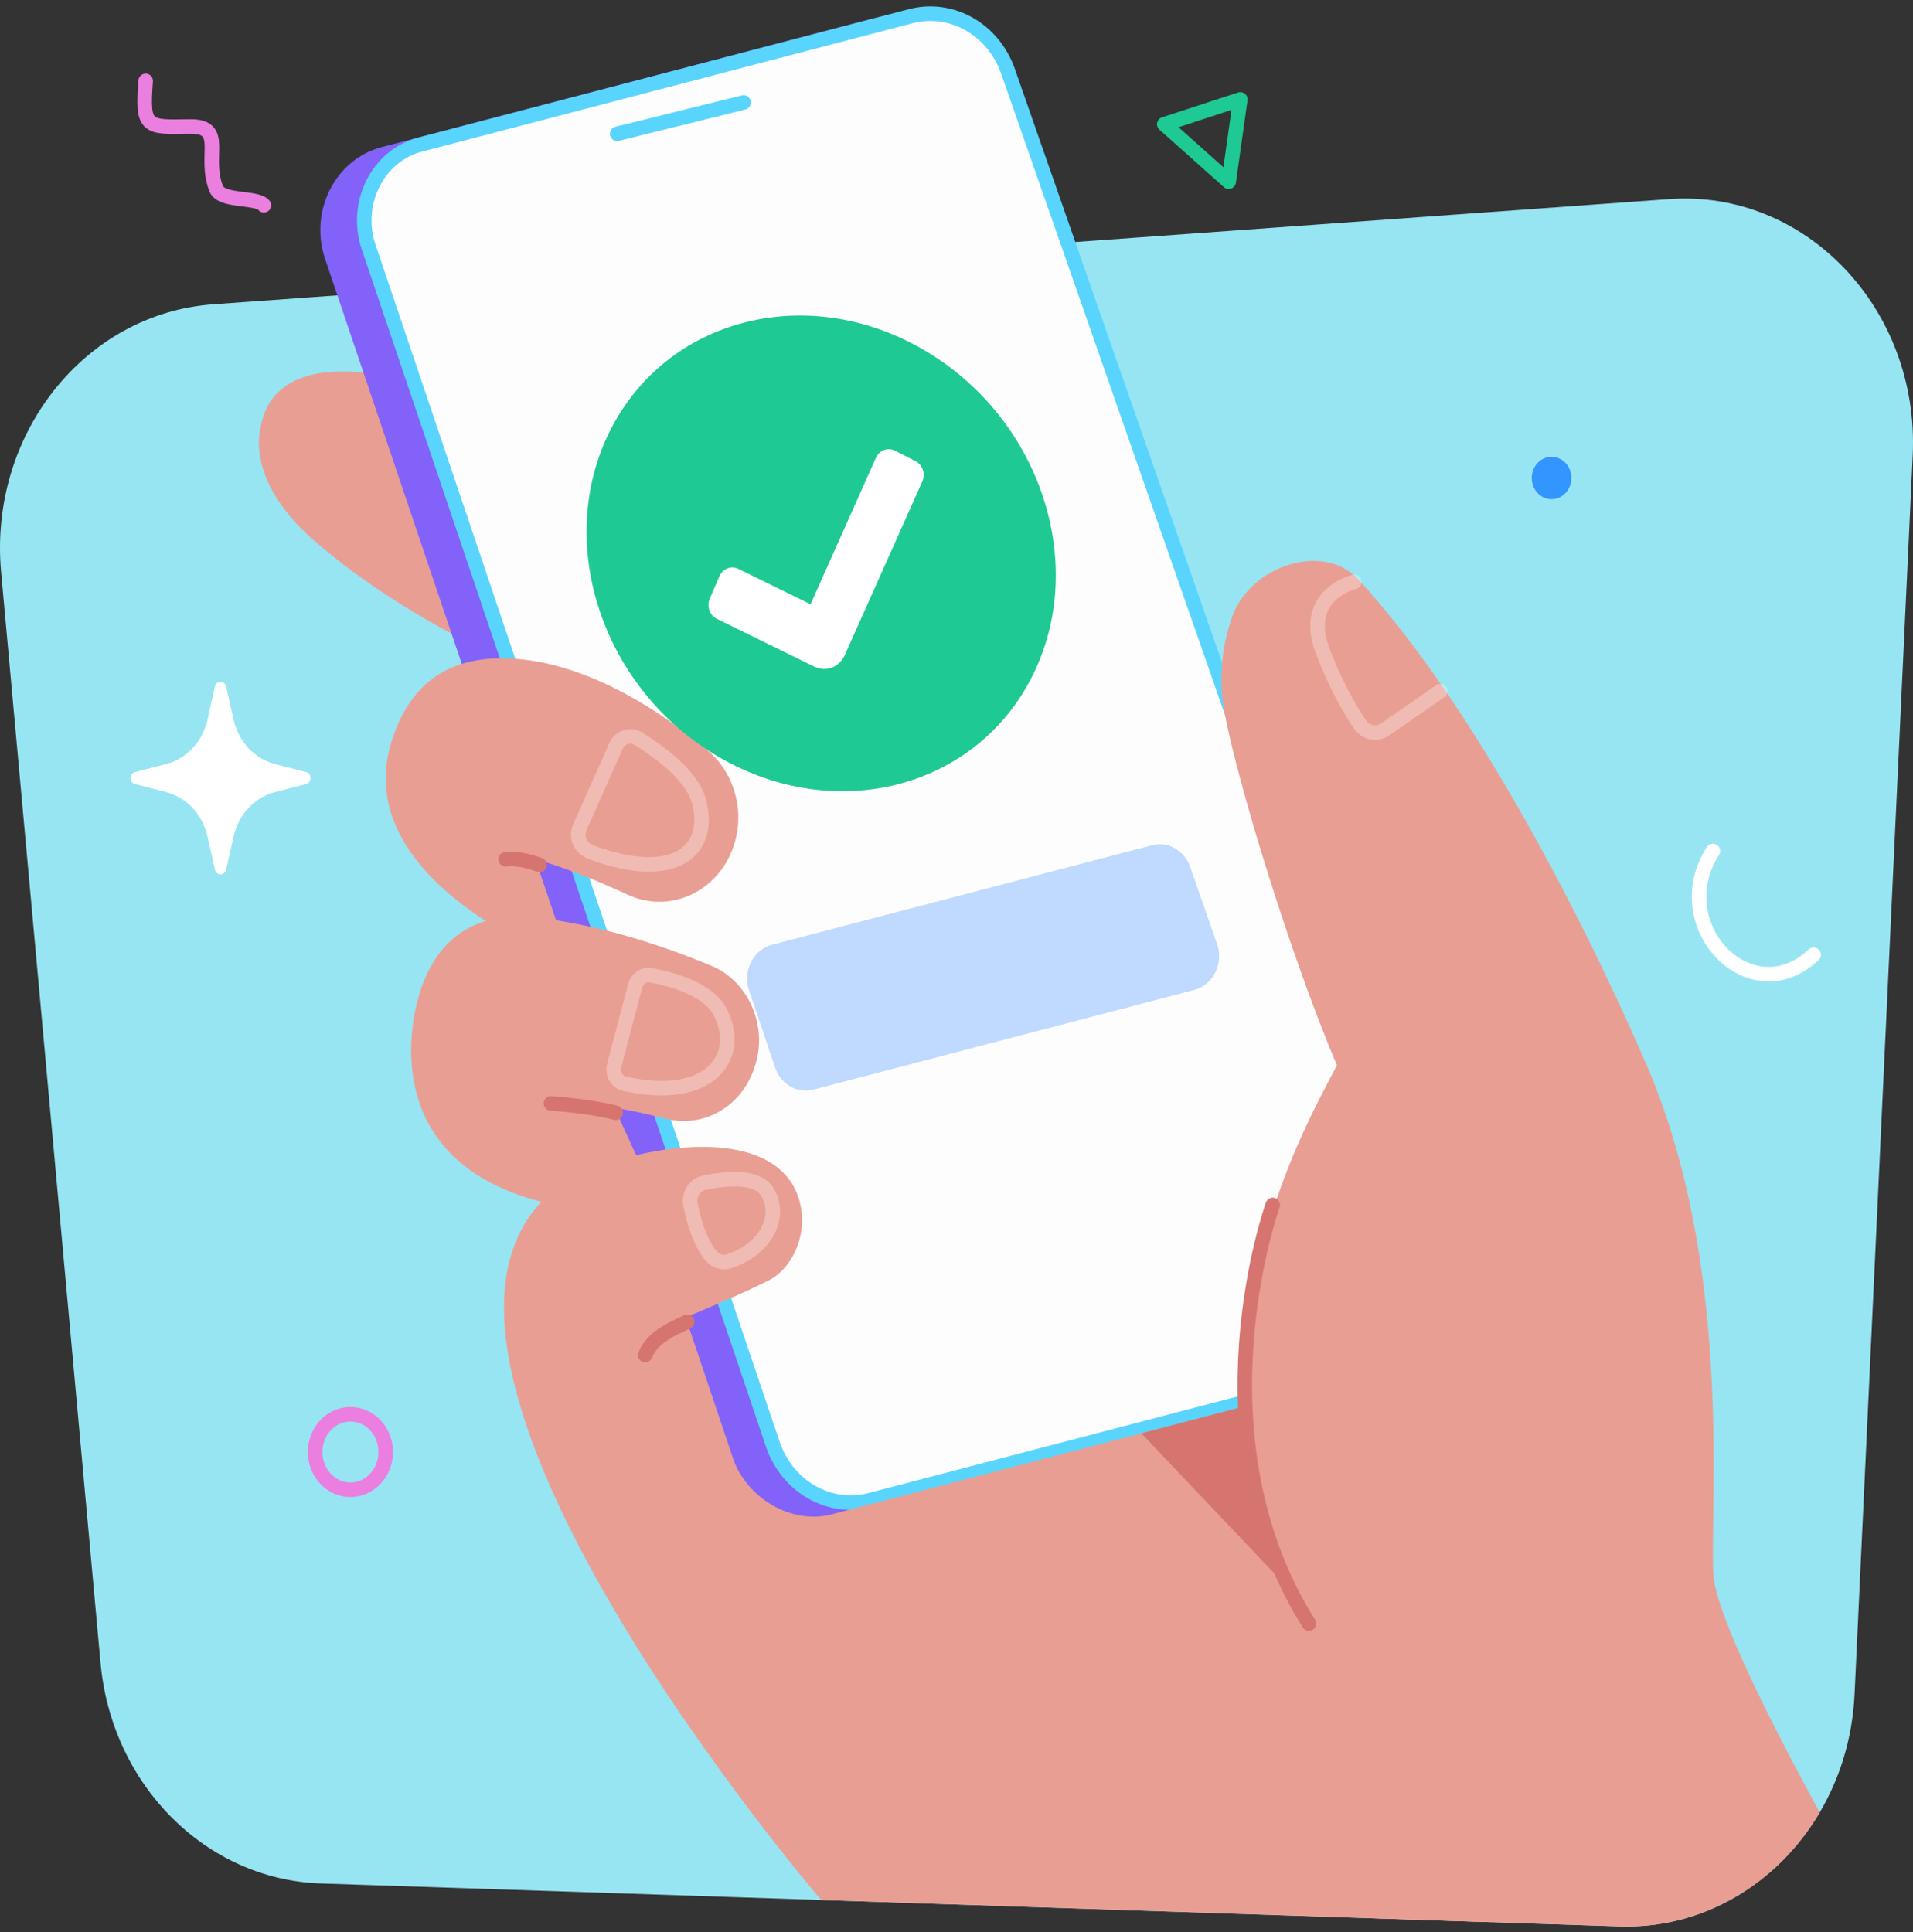 <svg width="100" height="101" viewBox="0 0 100 101" fill="none" xmlns="http://www.w3.org/2000/svg">
<rect x="0" y="0" width="100" height="101" fill="#333333" stroke="none"/>
<path d="M99.985 23.794L96.945 88.581C96.838 90.852 96.184 92.957 95.124 94.752C92.939 98.457 89.031 100.856 84.651 100.709L71.741 100.281L16.77 98.463C10.766 98.262 5.837 93.324 5.255 86.93L0.057 29.895C-0.594 22.721 4.419 16.394 11.139 15.909L87.254 10.409C94.387 9.894 100.343 16.154 99.985 23.794Z" fill="#97E5F2"/>
<path d="M81.106 26.098C81.678 26.098 82.142 25.601 82.142 24.989C82.142 24.377 81.678 23.881 81.106 23.881C80.534 23.881 80.07 24.377 80.07 24.989C80.07 25.601 80.534 26.098 81.106 26.098Z" fill="#3395FF"/>
<path d="M64.835 5.195L60.861 6.495L64.229 9.498L64.835 5.195Z" stroke="#1FC994" stroke-width="0.76" stroke-linecap="round" stroke-linejoin="round"/>
<path d="M89.541 44.488C87.048 48.379 91.508 53.013 94.808 49.912" stroke="white" stroke-width="0.76" stroke-linecap="round" stroke-linejoin="round"/>
<path d="M13.617 22.404C14.002 19.804 16.498 19.088 19.519 19.548C21.949 19.919 27.583 22.372 27.583 22.372L29.046 35.643C29.046 35.643 21.803 32.998 16.342 28.188C12.781 25.048 13.617 22.41 13.617 22.407V22.404Z" fill="#E99E93"/>
<path d="M20.035 8.062L45.684 1.348C47.819 0.79 50.007 2.029 50.774 4.229L72.557 66.64C73.357 68.93 72.109 71.45 69.891 72.031L43.582 78.918C41.429 79.48 39.226 78.218 38.474 75.989L17.354 13.415C16.583 11.135 17.831 8.64 20.035 8.065V8.062Z" fill="#8262F9" stroke="#8262F9" stroke-width="0.76" stroke-linecap="round" stroke-linejoin="round"/>
<path d="M21.951 7.562L47.603 0.848C49.737 0.29 51.926 1.529 52.693 3.729L74.476 66.14C75.276 68.43 74.028 70.95 71.81 71.531L45.501 78.418C43.348 78.98 41.145 77.718 40.393 75.489L19.27 12.912C18.499 10.632 19.747 8.137 21.951 7.562Z" fill="#FDFDFD"/>
<path d="M21.951 7.562L47.603 0.848C49.737 0.29 51.926 1.529 52.693 3.729L74.476 66.14C75.276 68.43 74.028 70.95 71.81 71.531L45.501 78.418C43.348 78.98 41.145 77.718 40.393 75.489L19.27 12.912C18.499 10.632 19.747 8.137 21.951 7.562V7.562Z" stroke="#59D5FD" stroke-width="0.76" stroke-linecap="round" stroke-linejoin="round"/>
<path d="M63.62 49.343L62.217 45.322C61.916 44.457 61.056 43.971 60.217 44.188L40.353 49.388C39.371 49.647 38.813 50.758 39.156 51.777L40.518 55.811C40.813 56.686 41.679 57.185 42.524 56.961L62.429 51.752C63.42 51.493 63.975 50.365 63.62 49.343Z" fill="#C0DAFF"/>
<path d="M29.85 50.413C29.85 50.413 18.078 46.184 20.487 38.694C21.287 36.21 23.07 34.006 27.348 34.478C30.316 34.807 33.716 36.465 37.004 39.244C38.586 40.582 39.061 42.933 38.099 44.83V44.837C37.072 46.855 34.776 47.689 32.809 46.772C31.385 46.111 29.671 45.399 27.981 44.907" fill="#E99E93"/>
<path d="M34.653 63.464C17.734 63.751 21.962 51.841 21.962 51.841C22.735 49.445 24.484 47.523 28.186 47.983C31.578 48.404 34.755 49.477 37.185 50.487C39.153 51.304 40.183 53.709 39.433 55.821C39.418 55.862 39.403 55.907 39.389 55.948C38.687 57.893 36.743 58.97 34.847 58.491C33.859 58.242 32.838 58.012 32.127 57.922" fill="#E99E93"/>
<path d="M77.937 100.488L75.361 100.405L42.925 99.329C42.925 99.329 18.682 71.043 28.83 62.32C31.311 60.187 40.773 57.999 41.844 62.997C42.221 64.757 41.274 66.367 40.241 66.907C38.886 67.612 35.84 68.871 35.84 68.871L38.312 76.224C39.038 78.354 41.408 79.708 43.469 79.168L65.971 73.279L67.103 72.982L67.846 72.566L77.94 100.488H77.937Z" fill="#E99E93"/>
<path d="M26.432 44.922C26.9 44.839 27.644 45.008 28.205 45.219" stroke="#D67570" stroke-width="0.76" stroke-linecap="round" stroke-linejoin="round"/>
<path d="M28.799 57.68C31.104 57.858 32.184 58.174 32.184 58.174" stroke="#D67570" stroke-width="0.76" stroke-linecap="round" stroke-linejoin="round"/>
<path d="M33.727 70.839C34.127 69.814 35.384 69.373 35.921 69.102" stroke="#D67570" stroke-width="0.76" stroke-linecap="round" stroke-linejoin="round"/>
<path d="M53.835 35.594C56.929 29.797 54.554 22.115 48.53 18.435C42.506 14.755 35.115 16.47 32.02 22.267C28.926 28.063 31.301 35.745 37.325 39.425C43.349 43.106 50.74 41.39 53.835 35.594Z" fill="#1FC994"/>
<path d="M13.794 10.731C13.428 10.275 11.577 10.567 11.302 9.864C10.62 8.124 11.851 6.579 9.9 6.613C7.635 6.652 7.429 6.701 7.615 4.227" stroke="#EA7FE0" stroke-width="0.76" stroke-linecap="round" stroke-linejoin="round"/>
<path d="M42.586 34.86L37.471 32.35C37.095 32.165 36.931 31.692 37.104 31.289L37.603 30.13C37.776 29.731 38.218 29.555 38.591 29.737L42.371 31.59L45.786 23.937C45.965 23.538 46.41 23.372 46.78 23.56L47.858 24.109C48.231 24.301 48.387 24.777 48.211 25.173L44.159 34.247C43.878 34.876 43.177 35.148 42.583 34.857L42.586 34.86Z" fill="white"/>
<path d="M95.125 94.751C92.939 98.456 89.031 100.855 84.651 100.708L71.742 100.28C70.27 95.697 68.26 89.226 66.308 82.212C62.564 68.768 67.977 59.343 69.887 55.689C67.269 49.569 63.946 38.544 63.859 36.078C63.8 34.49 64.015 33.443 64.382 32.319C65.26 29.629 69.144 28.265 71.019 30.303C76.704 36.483 82.266 46.944 86.019 55.545C90.602 66.06 89.38 78.628 89.559 82.25C89.661 84.345 92.635 90.19 95.125 94.751Z" fill="#E99E93"/>
<path opacity="0.3" d="M36.514 41.814C37.251 44.37 35.418 46.171 31.032 44.603L30.746 44.472C30.304 44.27 30.104 43.718 30.31 43.252L32.191 39.013C32.403 38.534 32.949 38.352 33.376 38.62C34.415 39.269 36.138 40.511 36.514 41.814V41.814Z" stroke="white" stroke-width="0.76" stroke-linecap="round" stroke-linejoin="round"/>
<path opacity="0.3" d="M37.631 52.875C38.825 55.111 37.252 57.535 33.021 56.73L32.672 56.663C32.254 56.583 31.991 56.133 32.108 55.695L33.203 51.536C33.305 51.156 33.651 50.917 34.016 50.984C35.04 51.169 36.989 51.674 37.634 52.878L37.631 52.875Z" stroke="white" stroke-width="0.76" stroke-linecap="round" stroke-linejoin="round"/>
<path opacity="0.3" d="M36.095 62.993C35.988 62.46 36.304 61.936 36.803 61.831C37.857 61.607 39.576 61.409 40.117 62.322C40.863 63.584 40.081 65.274 38.122 65.935C37.794 66.046 37.43 65.944 37.194 65.676C36.597 65.002 36.265 63.824 36.095 62.993V62.993Z" stroke="white" stroke-width="0.76" stroke-linecap="round" stroke-linejoin="round"/>
<path opacity="0.3" d="M70.794 30.42C70.794 30.42 68.044 31.062 69.125 33.981C69.787 35.767 70.567 37.086 71.083 37.859C71.391 38.316 71.976 38.43 72.418 38.124L75.287 36.131" stroke="white" stroke-width="0.76" stroke-linecap="round" stroke-linejoin="round"/>
<path d="M66.532 62.99C66.532 62.99 62.215 74.996 68.419 84.875" stroke="#D67570" stroke-width="0.76" stroke-linecap="round" stroke-linejoin="round"/>
<path d="M65.155 73.492L59.664 74.93L67.442 83.125C67.442 83.125 65.614 79.95 65.158 73.492H65.155Z" fill="#D67570"/>
<path d="M32.262 6.994L38.869 5.356" stroke="#59D5FD" stroke-width="0.76" stroke-linecap="round" stroke-linejoin="round"/>
<path d="M8.684 39.944L7.057 40.363C6.749 40.443 6.749 40.912 7.057 40.989L8.684 41.407C9.753 41.682 10.586 42.576 10.845 43.72L11.237 45.46C11.311 45.789 11.75 45.789 11.822 45.46L12.213 43.72C12.47 42.576 13.306 41.685 14.374 41.407L16.002 40.989C16.309 40.909 16.309 40.44 16.002 40.363L14.374 39.944C13.306 39.67 12.473 38.775 12.213 37.632L11.822 35.891C11.747 35.562 11.308 35.562 11.237 35.891L10.845 37.632C10.589 38.775 9.753 39.667 8.684 39.944Z" fill="white"/>
<path d="M18.318 77.881C19.337 77.881 20.163 76.998 20.163 75.907C20.163 74.817 19.337 73.934 18.318 73.934C17.299 73.934 16.473 74.817 16.473 75.907C16.473 76.998 17.299 77.881 18.318 77.881Z" stroke="#EA7FE0" stroke-width="0.76" stroke-linecap="round" stroke-linejoin="round"/>
</svg>
